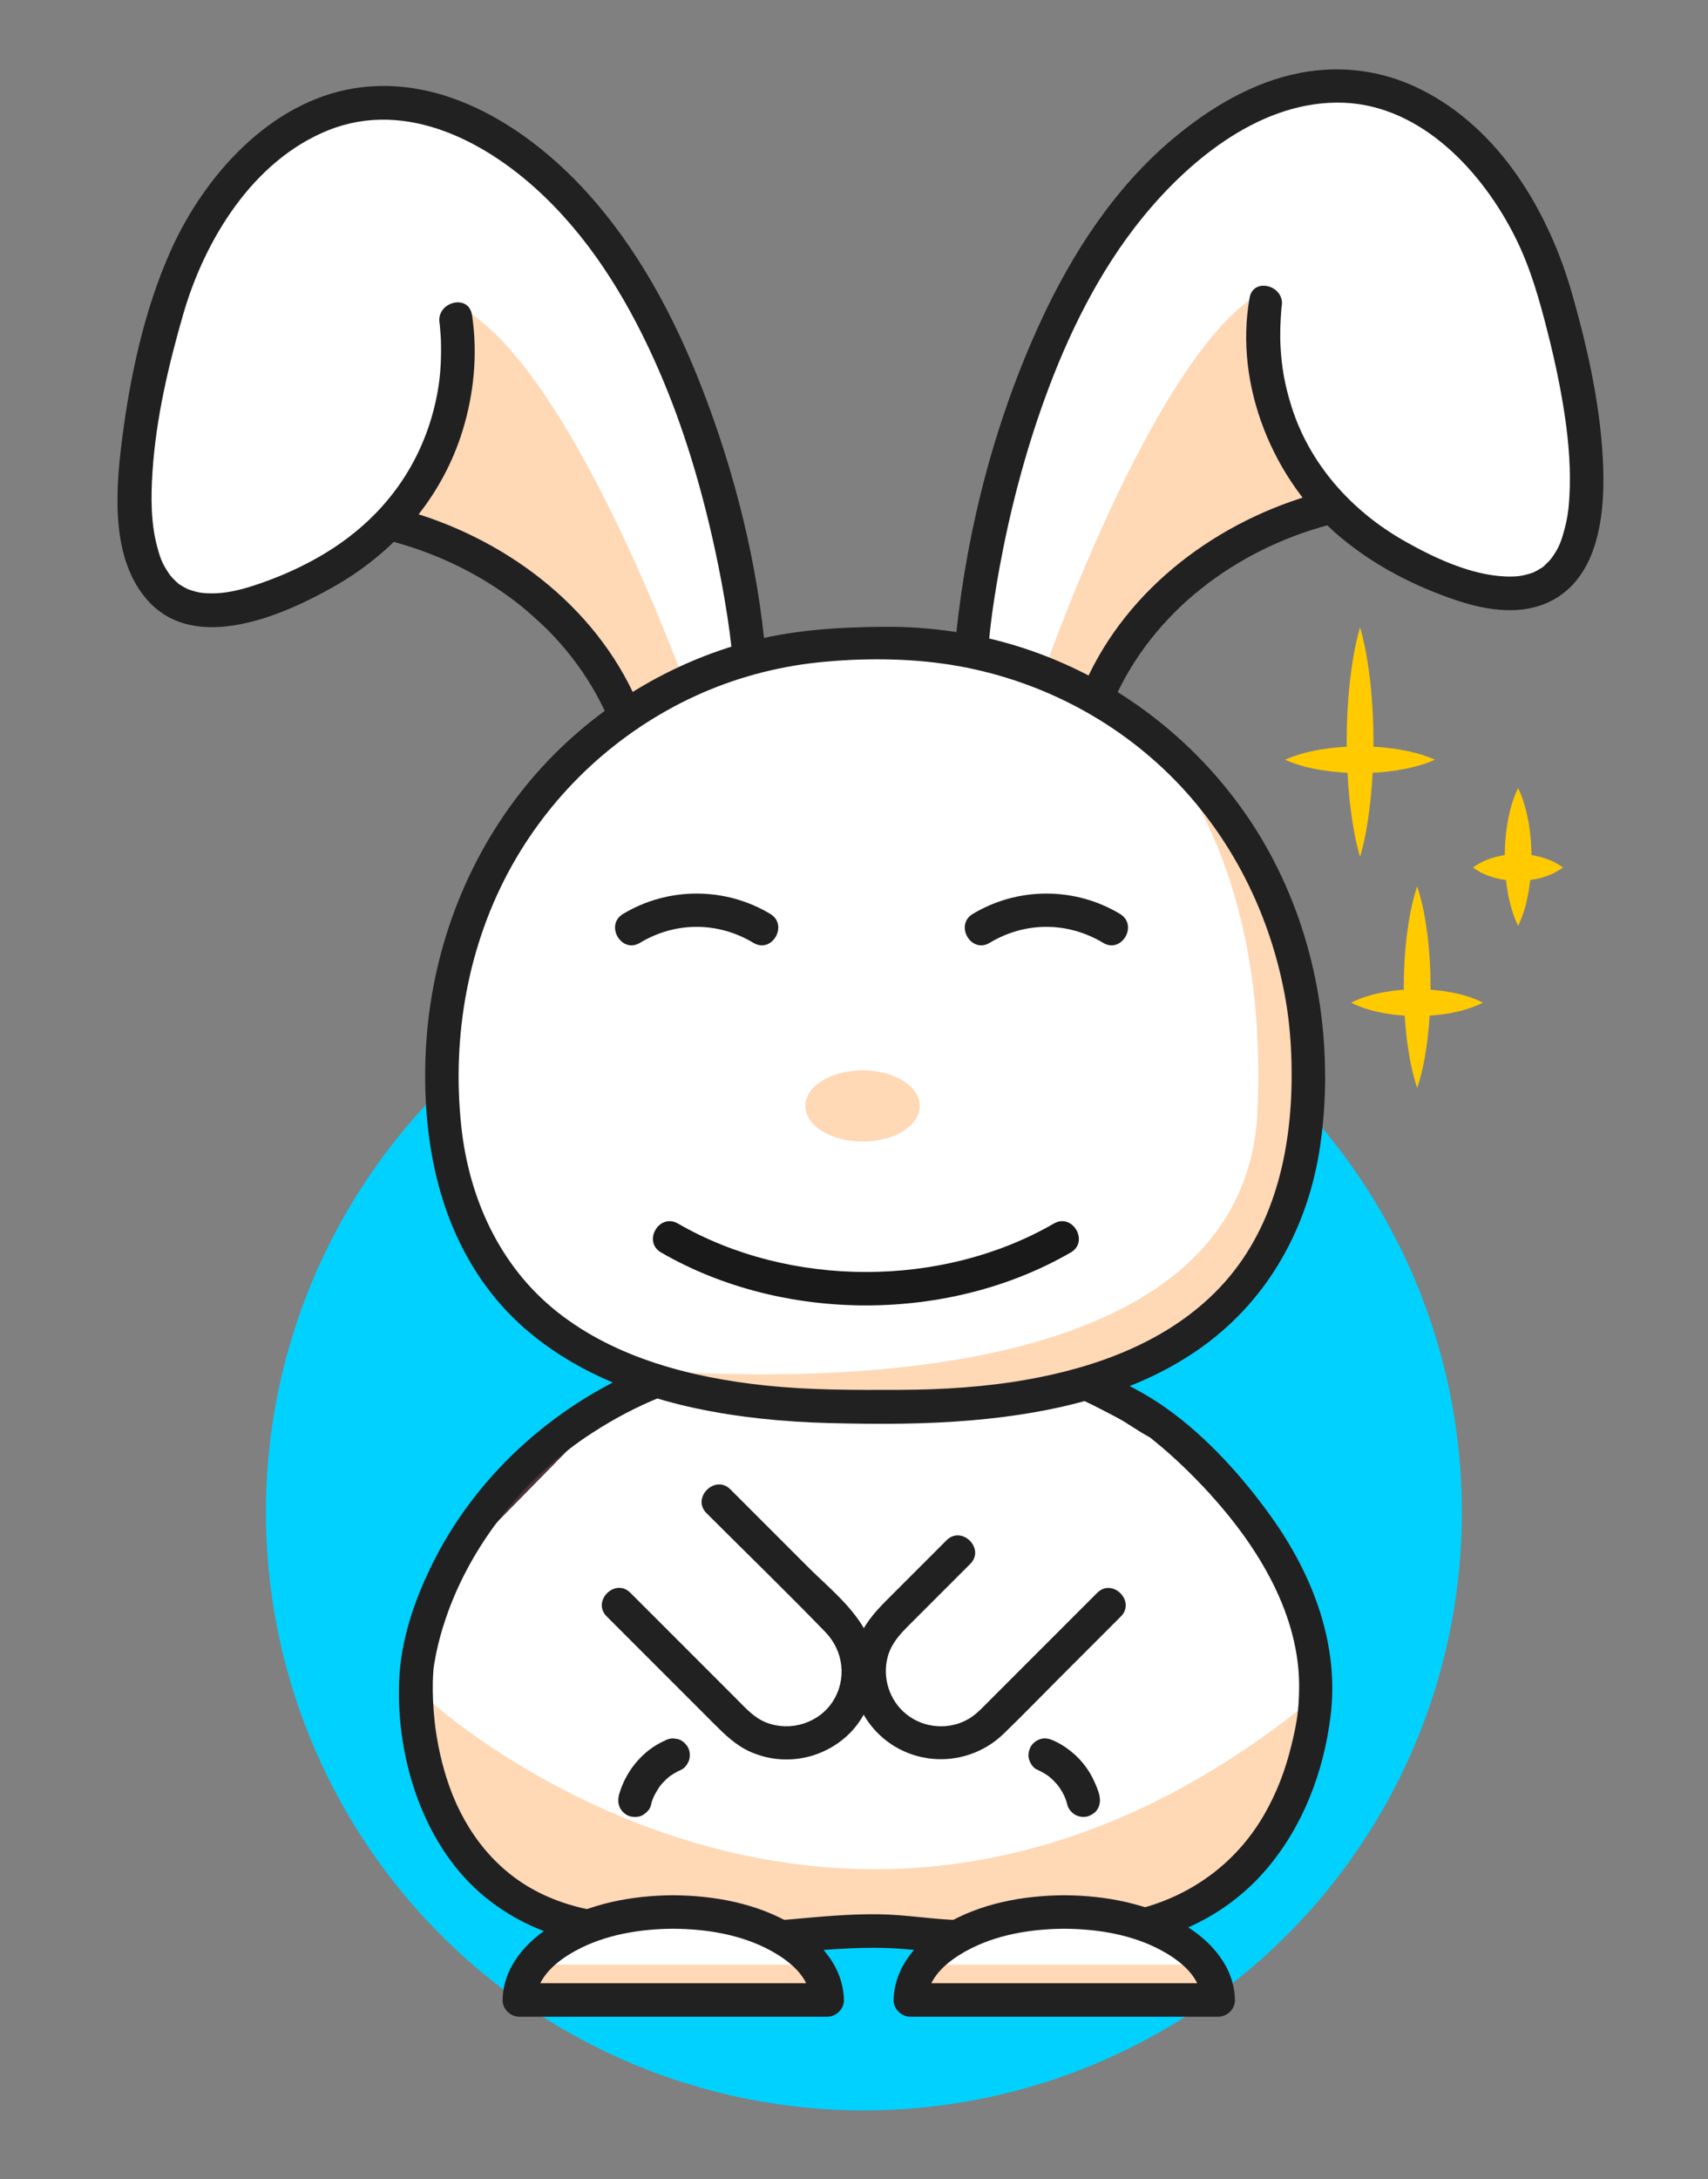 <?xml version="1.0" encoding="utf-8"?>
<!-- Generator: Adobe Illustrator 25.1.0, SVG Export Plug-In . SVG Version: 6.00 Build 0)  -->
<svg version="1.1" id="Calque_1" xmlns="http://www.w3.org/2000/svg" xmlns:xlink="http://www.w3.org/1999/xlink" x="0px" y="0px"
	 viewBox="0 0 191.4 244.09" style="enable-background:new 0 0 191.4 244.09;" xml:space="preserve">
<rect x="0" y="0" width="191.4" height="244.09" fill="#808080" stroke="none"/>
<style type="text/css">
	.st0{fill:#00D1FF;}
	.st1{fill:#FFFFFF;stroke:#50333C;stroke-width:0.75;stroke-miterlimit:10;}
	.st2{fill:#FFD8B6;}
	.st3{fill:#FFFFFF;}
	.st4{fill:#50333C;}
	.st5{fill:#222122;}
	.st6{fill:#FFCA00;}
	.st7{fill:#191919;}
</style>
<circle class="st0" cx="96.81" cy="169.38" r="67.01"/>
<path class="st1" d="M147.99,187.6c-0.55-1.22-0.63-2.66-0.24-3.95l-4.73-8.89l-6.43-10.53l-16.32-8.4l-17.03,2.19l-26.78-1.7
	l-6.38-0.99l-18.2,18.53l-4.86,11.7c0.32,1.05,0.32,2.2,0,3.26c0.83,4.7,0.33,9.99,2.04,14.51c3.62,9.57,11.38,12.39,21,12.91
	c1.04,0.06,2.12,0.48,3.01,1.14l0.4-1.02l45.88,1.33c0.8-0.9,1.99-1.48,3.6-1.44c2.06,0.04,4.27,0.08,6.48,0.02
	c0.77-1.3,2.13-2.24,4.1-2.24c0.34,0,0.66,0.03,0.96,0.09c2.3-2.4,5.02-4.45,7.4-6.72c0.08-0.65,0.27-1.3,0.58-1.91
	c0.7-1.39,1.54-2.7,2.3-4.07c0.11-0.19,0.21-0.39,0.31-0.59c-0.15-1.26,0.18-2.55,0.94-3.62c0.01-0.04,0.02-0.07,0.03-0.11
	c0.24-1.26,0.91-2.15,1.77-2.73C147.85,192.1,147.71,189.8,147.99,187.6z"/>
<path class="st2" d="M48.19,190.52c0,0,46.36,42.42,98.64,0l-4.69,16.86l-10.23,6.79l-7.24,0.46l-14.8,1.22l-7.64,1.12l-9.69-1.06
	l-4.88,0.49l-10.31-1.46l-14.28,1.32l-3.91-2.92l-10.96-11.68V190.52z"/>
<polygon class="st1" points="82.76,156.49 114.81,157.44 132.42,150.48 143.25,138.45 146.62,123.09 142.29,100.59 133.25,87.2 
	118.33,75.94 102.29,72.29 87.59,73.35 70.47,79.52 57.97,93.3 51.95,106.59 49.2,122.49 54.78,141.47 65.35,151.51 "/>
<polygon class="st1" points="72.29,79.52 83.35,73.11 80.98,58.88 75.35,42.41 66.59,25.41 54.23,14.66 40.05,11.48 28.32,18.07 
	21.63,27.18 17.46,41.62 16.73,49.01 15.99,58.3 17.85,65.89 21.47,68.64 34.58,65.09 42.34,59.86 49.67,61.46 57.18,66.21 
	65.06,73.35 "/>
<polygon class="st3" points="120.77,77.96 109.71,71.55 112.08,57.32 117.71,40.85 126.47,23.85 138.83,13.1 153.01,9.92 
	164.74,16.51 171.43,25.62 175.6,40.06 176.34,47.45 177.08,56.74 175.22,64.33 171.59,67.08 158.48,63.53 150.72,58.3 143.39,59.9 
	135.88,64.65 128,71.79 "/>
<path class="st2" d="M76.89,76.96c0,0-12.77-35.68-25.22-42.51l-2.16,13.92l-2.96,7.78l-0.45,1.82l7.1,2.61l12.49,10.3l5.53,8.2
	L76.89,76.96z"/>
<path class="st2" d="M116.36,76.96c0,0,12.77-37.55,25.22-44.38l2.16,15.79l2.96,7.78l0.45,1.82l-7.1,2.61l-12.49,10.3l-5.53,8.2
	L116.36,76.96z"/>
<path class="st2" d="M147.06,115.07c-0.19-0.88-0.16-1.81,0.1-2.67c-1.89-1.87-2.55-4.34-3.13-6.94c-0.81-3.61-2.28-7.07-3.8-10.43
	c-2.34-5.19-5.24-10.76-10.94-12.4c6.08,7.51,12.57,20.59,11.63,41.79c-1.44,32.6-54.72,30.4-72.82,28.7
	c2.23,1.03,4.64,1.88,7.02,2.11c1.54,0.15,2.93,0.84,3.78,1.98c0.53,0.07,1.01,0.22,1.43,0.43c0.25-0.04,0.5-0.06,0.77-0.06
	c0.83,0,1.53,0.19,2.13,0.5c4.39-0.46,8.72,0.47,13.11,0.55c0.37,0.01,0.71,0.05,1.03,0.12c0.24-0.04,0.48-0.06,0.72-0.07
	c2.7-0.02,5.4-0.19,8.1-0.22c0.54-0.23,1.16-0.36,1.86-0.36c0.44,0,0.85,0.06,1.22,0.15c0.49-0.17,1.03-0.28,1.64-0.28
	c0.34,0,0.65,0.03,0.95,0.09c4.39-1.54,8.75-2.93,13.35-3.6l8.18-3.96c0.36-2.05,1.88-3.86,4.56-3.87c0-0.01,0.01-0.01,0.01-0.02
	c2.4-3.63,5.75-7.08,6.96-11.34c0.26-0.9,0.68-1.6,1.22-2.12l1.64-12.16C146.35,119.44,146.11,116.94,147.06,115.07z"/>
<path class="st4" d="M83.98,132.09"/>
<g>
	<g>
		<path class="st5" d="M79.17,169.49c4.44,4.44,8.97,8.82,13.34,13.34c2.02,2.09,2.41,5.27,0.82,7.74
			c-1.57,2.45-4.77,3.43-7.47,2.37c-1.32-0.52-2.24-1.54-3.21-2.52c-1.38-1.38-2.75-2.75-4.13-4.13c-2.63-2.63-5.25-5.25-7.88-7.88
			c-1.71-1.71-4.36,0.94-2.65,2.65c2.48,2.48,4.96,4.96,7.44,7.44c1.5,1.5,3.01,3.01,4.51,4.51c1.26,1.26,2.49,2.48,4.16,3.22
			c3.47,1.53,7.48,0.96,10.41-1.44c2.86-2.34,4.08-6.18,3.33-9.77c-0.83-3.96-4.64-6.83-7.36-9.56c-2.88-2.88-5.77-5.77-8.65-8.65
			C80.12,165.13,77.46,167.78,79.17,169.49L79.17,169.49z"/>
	</g>
</g>
<g>
	<g>
		<path class="st5" d="M106.07,172.53c-2.24,2.24-4.49,4.49-6.73,6.73c-1.34,1.34-2.51,2.69-3.2,4.49c-1.1,2.86-0.73,6.3,0.98,8.86
			c3.5,5.24,10.86,5.94,15.36,1.58c2.1-2.03,4.14-4.14,6.2-6.2c2.31-2.31,4.61-4.61,6.92-6.92c1.71-1.71-0.94-4.36-2.65-2.65
			c-4.06,4.06-8.12,8.12-12.17,12.17c-0.71,0.71-1.38,1.45-2.26,1.96c-2.16,1.25-4.95,1.05-6.92-0.51c-1.93-1.53-2.77-4.13-2.11-6.5
			c0.4-1.44,1.32-2.45,2.34-3.47c2.3-2.3,4.6-4.6,6.9-6.9C110.43,173.48,107.78,170.82,106.07,172.53L106.07,172.53z"/>
	</g>
</g>
<g>
	<g>
		<path class="st5" d="M123.21,201.15c-0.12-0.59-0.39-1.17-0.63-1.71c-0.51-1.1-1.27-2.13-2.17-2.93c-0.7-0.62-1.48-1.16-2.34-1.54
			c-0.48-0.21-0.92-0.33-1.44-0.19c-0.43,0.12-0.91,0.46-1.12,0.86c-0.23,0.44-0.35,0.96-0.19,1.44c0.14,0.44,0.43,0.93,0.86,1.12
			c0.56,0.25,1.09,0.56,1.57,0.93c-0.13-0.1-0.25-0.2-0.38-0.29c0.5,0.39,0.94,0.83,1.33,1.33c-0.1-0.13-0.2-0.25-0.29-0.38
			c0.42,0.54,0.77,1.13,1.03,1.76c-0.06-0.15-0.13-0.3-0.19-0.45c0.14,0.34,0.27,0.69,0.35,1.04c0.09,0.44,0.48,0.9,0.86,1.12
			c0.4,0.24,0.99,0.33,1.44,0.19c0.45-0.15,0.89-0.43,1.12-0.86C123.27,202.13,123.31,201.67,123.21,201.15L123.21,201.15z"/>
	</g>
</g>
<g>
	<g>
		<path class="st5" d="M72.96,202.15c0.07-0.36,0.21-0.71,0.35-1.04c-0.06,0.15-0.13,0.3-0.19,0.45c0.27-0.63,0.62-1.22,1.03-1.76
			c-0.1,0.13-0.2,0.25-0.29,0.38c0.39-0.5,0.83-0.94,1.33-1.33c-0.13,0.1-0.25,0.2-0.38,0.29c0.49-0.37,1.01-0.68,1.57-0.93
			c0.4-0.18,0.75-0.72,0.86-1.12c0.12-0.45,0.07-1.05-0.19-1.44c-0.26-0.4-0.64-0.75-1.12-0.86c-0.17-0.02-0.33-0.04-0.5-0.07
			c-0.34,0-0.65,0.09-0.95,0.26c-2.4,1.07-4.21,3.24-5.01,5.71c-0.05,0.15-0.1,0.31-0.13,0.47c-0.1,0.5-0.07,1,0.19,1.44
			c0.23,0.39,0.67,0.76,1.12,0.86c0.48,0.11,1.02,0.09,1.44-0.19C72.5,203.01,72.87,202.62,72.96,202.15L72.96,202.15z"/>
	</g>
</g>
<g>
	<g>
		<path class="st5" d="M121.57,156.95c1.22,0.56,2.41,1.16,3.58,1.81c1.26,0.69,2.44,1.58,3.71,2.24c0.41,0.21-0.33-0.27-0.04-0.03
			c0.25,0.21,0.5,0.4,0.75,0.61c2.14,1.76,4.14,3.7,6.01,5.75c5.42,5.96,10.14,13.6,10,21.92c-0.04,2.39-0.27,3.82-0.85,6.19
			c-0.69,2.84-1.64,5.34-3.07,7.83c-3.62,6.27-9.78,10.16-16.96,11.12c-2.74,0.37-5.52,0.24-8.27,0.37
			c-2.95,0.13-5.9,0.39-8.85,0.32c-3.07-0.08-6.1-0.63-9.18-0.66c-3.28-0.04-6.53,0.27-9.79,0.57c-2.91,0.27-5.85,0.02-8.76-0.17
			c-3.06-0.2-6.12-0.24-9.18-0.37c-3.69-0.16-7.42-0.93-10.69-2.68c-5.04-2.69-8.28-7.39-9.92-12.55c-0.37-1.16-0.67-2.34-0.91-3.54
			c-0.1-0.51-0.19-1.02-0.27-1.54c-0.02-0.12-0.13-0.9-0.07-0.42c-0.04-0.29-0.07-0.59-0.1-0.88c-0.16-1.47-0.24-2.96-0.21-4.44
			c0.01-0.49,0.04-0.96,0.08-1.45c0.01-0.14,0.03-0.27,0.05-0.4c-0.08,0.69,0,0.04,0.02-0.11c0.08-0.44,0.15-0.87,0.24-1.31
			c0.27-1.27,0.61-2.52,1.03-3.75c2.83-8.44,9-16.08,16.46-20.89c2.41-1.56,4.95-2.92,7.62-3.98c0.94-0.37,1.6-1.26,1.31-2.31
			c-0.25-0.9-1.36-1.68-2.31-1.31c-10.29,4.05-19.2,11.85-24.27,21.73c-2.03,3.97-3.66,8.44-3.96,12.93
			c-0.56,8.68,2.37,18.64,9.03,24.47c2.81,2.46,6.17,4.18,9.77,5.14c5.22,1.39,10.69,1.03,16.03,1.39c2.98,0.2,6,0.45,8.99,0.19
			c3.51-0.32,6.99-0.64,10.52-0.55c3.1,0.07,6.16,0.65,9.27,0.66c3.32,0.01,6.64-0.31,9.96-0.4c5.05-0.14,9.86-0.43,14.56-2.45
			c3.46-1.48,6.58-3.76,9.02-6.63c4.1-4.81,6.4-10.88,7.18-17.11c1.01-8.04-1.97-15.8-6.59-22.28c-3.23-4.53-7.2-8.95-11.76-12.21
			c-2.24-1.61-4.79-2.89-7.29-4.05C121.28,152.71,119.37,155.94,121.57,156.95L121.57,156.95z"/>
	</g>
</g>
<g>
	<g>
		<path class="st5" d="M144.74,120.65c-0.03,8.51-2.04,17.22-8.04,23.56c-5.64,5.95-13.57,8.88-21.48,10.3
			c-4.74,0.85-9.56,1.15-14.37,1.17c-5.06,0.02-10.12,0.04-15.16-0.5c-8.13-0.86-16.69-3.04-23.22-8.21
			c-6.49-5.13-9.94-12.79-10.79-20.91c-1.05-10.02,0.76-20.33,5.71-29.15c4.66-8.3,11.85-14.95,20.5-18.94
			c4.32-1.99,9.03-3.27,13.76-3.77c4.91-0.51,10.11-0.5,14.99,0.28c9.45,1.53,18.24,6,24.95,12.83
			c6.86,6.99,11.19,16.08,12.65,25.74C144.61,115.58,144.75,118.12,144.74,120.65c-0.01,2.41,3.74,2.42,3.75,0
			c0.02-10.75-3.1-21.48-9.44-30.23c-6.05-8.36-14.61-14.66-24.44-17.85c-4.99-1.62-10.27-2.4-15.51-2.36
			c-5.34,0.04-10.54,0.36-15.71,1.8c-9.87,2.75-18.74,8.68-25.05,16.75c-6.64,8.5-10.29,18.97-10.66,29.74
			c-0.33,9.53,1.59,19.29,7.75,26.82c5.57,6.81,13.98,10.58,22.42,12.4c4.94,1.06,10.01,1.55,15.06,1.68
			c5.35,0.14,10.77,0.15,16.11-0.32c9.04-0.79,18.46-2.92,25.91-8.37c7.31-5.35,11.66-13.33,12.99-22.23
			c0.39-2.6,0.57-5.21,0.58-7.83C148.5,118.24,144.75,118.23,144.74,120.65z"/>
	</g>
</g>
<g>
	<g>
		<path class="st5" d="M44.1,60.69c10.42,2.83,19.68,9.75,24.05,19.78c0.41,0.94,1.76,1.13,2.57,0.67c0.96-0.55,1.08-1.64,0.67-2.57
			c-4.74-10.86-15.05-18.45-26.3-21.5C42.76,56.44,41.77,60.05,44.1,60.69L44.1,60.69z"/>
	</g>
</g>
<g>
	<g>
		<path class="st5" d="M85.8,73.35c-0.88-10.17-3.47-20.46-7.16-29.94c-3.07-7.89-7.12-15.51-12.84-21.82
			C59.3,14.41,49.77,8.27,39.71,9.89c-9.48,1.52-16.84,9.83-20.58,18.19c-2.97,6.62-4.58,14.18-5.48,21.36
			c-0.72,5.7-1.23,13.25,2.94,17.86c5.37,5.93,15.17,1.61,20.77-1.56c6.65-3.76,11.86-9.61,14.28-16.89
			c1.32-3.96,1.86-8.35,1.39-12.52c-0.04-0.37-0.09-0.74-0.15-1.11c-0.42-2.37-4.04-1.37-3.62,1c0.11,0.63-0.03-0.48,0.02,0.17
			c0.05,0.58,0.11,1.16,0.13,1.74c0.03,0.87,0.02,1.74-0.02,2.61c-0.07,1.25-0.16,2.01-0.32,2.96c-1.04,6.02-3.97,11.33-8.65,15.38
			c-3.31,2.87-7.34,4.93-11.47,6.34c-1.59,0.54-3.22,0.99-4.85,1.04c-0.67,0.02-1.35-0.02-1.72-0.09c-0.27-0.05-0.54-0.12-0.8-0.2
			c-0.14-0.04-0.28-0.09-0.42-0.14c-0.52-0.19,0.3,0.16-0.19-0.08c-0.25-0.12-0.49-0.26-0.73-0.41c-0.37-0.23-0.07-0.01-0.34-0.25
			c-0.49-0.43-0.8-0.79-0.97-1.05c-0.76-1.12-0.98-1.73-1.32-3.01c-0.71-2.66-0.71-5.5-0.52-8.41c0.39-5.96,1.79-11.9,3.45-17.65
			c2.41-8.33,7.81-17.18,16.22-20.57c8.84-3.56,18.02,1.38,24.35,7.52c5.61,5.43,9.65,12.28,12.74,19.4
			c2.78,6.39,4.77,13.15,6.25,19.95c0.53,2.45,1,4.92,1.38,7.4c0.07,0.47,0.14,0.95,0.21,1.43c0.03,0.21,0.06,0.42,0.09,0.63
			c-0.07-0.48,0-0.03,0.02,0.19c0.07,0.55,0.14,1.1,0.2,1.66c0.02,0.19,0.04,0.39,0.06,0.58C82.26,75.73,86.01,75.76,85.8,73.35
			L85.8,73.35z"/>
	</g>
</g>
<g>
	<g>
		<path class="st5" d="M124.83,78.42c4.43-9.94,13.61-16.79,23.98-19.6c2.33-0.63,1.34-4.25-1-3.62
			c-11.2,3.04-21.42,10.55-26.22,21.32c-0.42,0.93-0.26,2,0.67,2.57C123.06,79.57,124.42,79.34,124.83,78.42L124.83,78.42z"/>
	</g>
</g>
<g>
	<g>
		<path class="st5" d="M140.03,33.36c-1.76,9.85,2.69,20.57,10.25,26.87c3.74,3.11,8.09,5.36,12.68,6.93
			c3.18,1.09,6.89,1.78,10.12,0.49c5.9-2.37,6.76-9.62,6.58-15.17c-0.21-6.58-1.67-13.15-3.46-19.47
			c-2.61-9.23-8.1-18.56-16.97-22.99c-4.22-2.11-8.87-2.75-13.51-1.86c-5.36,1.02-10.25,3.98-14.37,7.46
			c-6.47,5.45-11.22,12.78-14.74,20.4c-5.03,10.9-8.17,22.89-9.44,34.83c-0.02,0.21-0.05,0.43-0.06,0.64c-0.21,2.4,3.54,2.39,3.75,0
			c0.06-0.75,0.16-1.49,0.25-2.24c0.02-0.14,0.11-0.79,0.02-0.19c0.03-0.21,0.06-0.42,0.09-0.63c0.07-0.48,0.14-0.95,0.21-1.43
			c0.18-1.15,0.37-2.29,0.58-3.43c1.18-6.42,2.84-12.77,5.06-18.9c2.61-7.2,6.09-14.3,10.94-20.27
			c5.43-6.68,13.54-13.26,22.62-12.89c8.72,0.36,15.54,7.79,19.18,15.09c1.71,3.41,2.73,7.09,3.66,10.77
			c0.77,3.05,1.43,6.14,1.89,9.25c0.44,2.97,0.69,6.11,0.5,9.15c-0.08,1.34-0.22,2.38-0.61,3.77c-0.34,1.22-0.59,1.87-1.37,2.96
			c-0.04,0.05-0.22,0.28-0.01,0.02c-0.09,0.11-0.18,0.21-0.27,0.31c-0.17,0.18-0.35,0.35-0.53,0.52c-0.36,0.33,0.02,0.04-0.41,0.31
			c-0.26,0.16-0.53,0.32-0.81,0.45c-0.3,0.14,0.41-0.15-0.11,0.04c-0.11,0.04-0.22,0.08-0.33,0.11c-0.29,0.09-0.59,0.16-0.89,0.22
			c-0.44,0.09-1.11,0.12-1.83,0.09c-3.89-0.16-8.03-2.1-11.41-4.03c-5.92-3.38-10.57-8.65-12.57-15.06
			c-0.76-2.44-1.08-4.33-1.21-6.62c-0.08-1.46-0.02-2.89,0.1-4.34c0.05-0.62-0.09,0.47,0.02-0.17
			C144.07,32,140.45,30.98,140.03,33.36L140.03,33.36z"/>
	</g>
</g>
<polygon class="st3" points="65.54,214.8 58.53,220.55 59.39,222.12 61.76,224.02 86.97,223.31 91.14,222.75 91.14,219.94 
	85.07,216.45 78.87,214.36 "/>
<polygon class="st3" points="109.96,214.8 102.95,220.55 103.82,222.12 106.18,224.02 131.39,223.31 135.57,222.75 135.57,219.94 
	129.5,216.45 123.29,214.36 "/>
<rect x="59.79" y="220.06" class="st2" width="31.35" height="3.95"/>
<rect x="103.58" y="220.06" class="st2" width="31.35" height="3.95"/>
<g>
	<g>
		<path class="st5" d="M75.44,212.29c-4.61,0.03-9.43,0.91-13.42,3.31c-3.05,1.83-5.62,4.71-5.7,8.42
			c-0.02,1.01,0.88,1.88,1.88,1.88c10.05,0,20.09,0,30.14,0c1.45,0,2.9,0,4.35,0c1,0,1.9-0.86,1.88-1.88
			c-0.08-3.72-2.65-6.6-5.7-8.42C84.86,213.2,80.04,212.32,75.44,212.29c-2.41-0.02-2.42,3.73,0,3.75
			c3.75,0.03,7.64,0.65,10.96,2.47c2.09,1.14,4.36,2.97,4.41,5.51c0.62-0.62,1.25-1.25,1.88-1.88c-10.05,0-20.09,0-30.14,0
			c-1.45,0-2.9,0-4.35,0c0.62,0.62,1.25,1.25,1.88,1.88c0.05-2.54,2.32-4.37,4.41-5.51c3.33-1.82,7.21-2.44,10.96-2.47
			C77.85,216.02,77.86,212.27,75.44,212.29z"/>
	</g>
</g>
<g>
	<g>
		<path class="st5" d="M119.26,212.29c-4.61,0.03-9.43,0.91-13.42,3.31c-3.05,1.83-5.62,4.71-5.7,8.42
			c-0.02,1.01,0.88,1.88,1.88,1.88c10.05,0,20.09,0,30.14,0c1.45,0,2.9,0,4.35,0c1,0,1.9-0.86,1.88-1.88
			c-0.08-3.72-2.65-6.6-5.7-8.42C128.69,213.2,123.87,212.32,119.26,212.29c-2.41-0.02-2.42,3.73,0,3.75
			c3.75,0.03,7.64,0.65,10.96,2.47c2.09,1.14,4.36,2.97,4.41,5.51c0.62-0.62,1.25-1.25,1.88-1.88c-10.05,0-20.09,0-30.14,0
			c-1.45,0-2.9,0-4.35,0c0.62,0.62,1.25,1.25,1.88,1.88c0.05-2.54,2.32-4.37,4.41-5.51c3.33-1.82,7.21-2.44,10.96-2.47
			C121.67,216.02,121.68,212.27,119.26,212.29z"/>
	</g>
</g>
<ellipse class="st2" cx="96.66" cy="123.88" rx="6.41" ry="3.99"/>
<path class="st4" d="M84.26,129.49"/>
<g>
	<g>
		<path class="st5" d="M110.9,105.61c3.97-2.39,8.74-2.39,12.72,0c2.07,1.25,3.96-1.99,1.89-3.24c-5.06-3.04-11.44-3.04-16.5,0
			C106.94,103.61,108.82,106.86,110.9,105.61L110.9,105.61z"/>
	</g>
</g>
<g>
	<g>
		<path class="st5" d="M71.71,105.61c3.97-2.39,8.74-2.39,12.72,0c2.07,1.25,3.96-1.99,1.89-3.24c-5.06-3.04-11.44-3.04-16.5,0
			C67.75,103.61,69.63,106.86,71.71,105.61L71.71,105.61z"/>
	</g>
</g>
<g>
	<g>
		<path class="st6" d="M160.8,85.1c-1.4,0.62-2.8,0.94-4.2,1.18c-1.4,0.22-2.8,0.32-4.2,0.32c-1.4,0-2.8-0.1-4.2-0.32
			c-1.4-0.23-2.8-0.55-4.2-1.18c1.4-0.62,2.8-0.95,4.2-1.18c1.4-0.22,2.8-0.32,4.2-0.32c1.4,0,2.8,0.1,4.2,0.32
			C158,84.15,159.4,84.47,160.8,85.1z"/>
	</g>
	<g>
		<path class="st6" d="M152.41,70.26c0.62,2.14,0.94,4.29,1.18,6.43c0.22,2.14,0.32,4.29,0.32,6.43c0,2.14-0.1,4.29-0.32,6.43
			c-0.24,2.14-0.55,4.29-1.18,6.43c-0.63-2.14-0.94-4.29-1.18-6.43c-0.22-2.14-0.32-4.29-0.32-6.43c0-2.14,0.1-4.29,0.32-6.43
			C151.47,74.55,151.79,72.41,152.41,70.26z"/>
	</g>
	<g>
		<path class="st6" d="M175.15,97.17c-0.84,0.62-1.68,0.94-2.52,1.18c-0.84,0.22-1.68,0.32-2.52,0.32c-0.84,0-1.68-0.1-2.52-0.32
			c-0.84-0.23-1.68-0.55-2.52-1.18c0.84-0.62,1.68-0.95,2.52-1.18c0.84-0.22,1.68-0.32,2.52-0.32c0.84,0,1.68,0.1,2.52,0.32
			C173.47,96.23,174.31,96.55,175.15,97.17z"/>
	</g>
	<g>
		<path class="st6" d="M170.12,88.27c0.62,1.29,0.94,2.58,1.18,3.86c0.22,1.29,0.32,2.58,0.32,3.86c0,1.29-0.1,2.58-0.32,3.86
			c-0.23,1.29-0.55,2.58-1.18,3.86c-0.62-1.29-0.95-2.58-1.18-3.86c-0.22-1.29-0.32-2.58-0.32-3.86c0-1.29,0.1-2.58,0.32-3.86
			C169.17,90.84,169.49,89.55,170.12,88.27z"/>
	</g>
	<g>
		<path class="st6" d="M166.18,112.31c-1.23,0.62-2.46,0.94-3.69,1.18c-1.23,0.22-2.46,0.32-3.69,0.32c-1.23,0-2.46-0.1-3.69-0.32
			c-1.23-0.23-2.46-0.55-3.69-1.18c1.23-0.62,2.46-0.95,3.69-1.18c1.23-0.22,2.46-0.32,3.69-0.32c1.23,0,2.46,0.1,3.69,0.32
			C163.72,111.36,164.95,111.68,166.18,112.31z"/>
	</g>
	<g>
		<path class="st6" d="M158.81,99.27c0.62,1.88,0.94,3.77,1.18,5.65c0.22,1.88,0.32,3.77,0.32,5.65c0,1.88-0.1,3.77-0.32,5.65
			c-0.23,1.88-0.55,3.77-1.18,5.65c-0.62-1.88-0.95-3.77-1.18-5.65c-0.22-1.88-0.32-3.77-0.32-5.65c0-1.88,0.1-3.77,0.32-5.65
			C157.87,103.04,158.19,101.15,158.81,99.27z"/>
	</g>
</g>
<g>
	<g>
		<path class="st7" d="M74.08,140.29c13.67,7.91,32.24,7.91,45.91,0c2.09-1.21,0.2-4.45-1.89-3.24c-12.52,7.24-29.6,7.24-42.13,0
			C73.87,135.84,71.98,139.08,74.08,140.29L74.08,140.29z"/>
	</g>
</g>
</svg>
